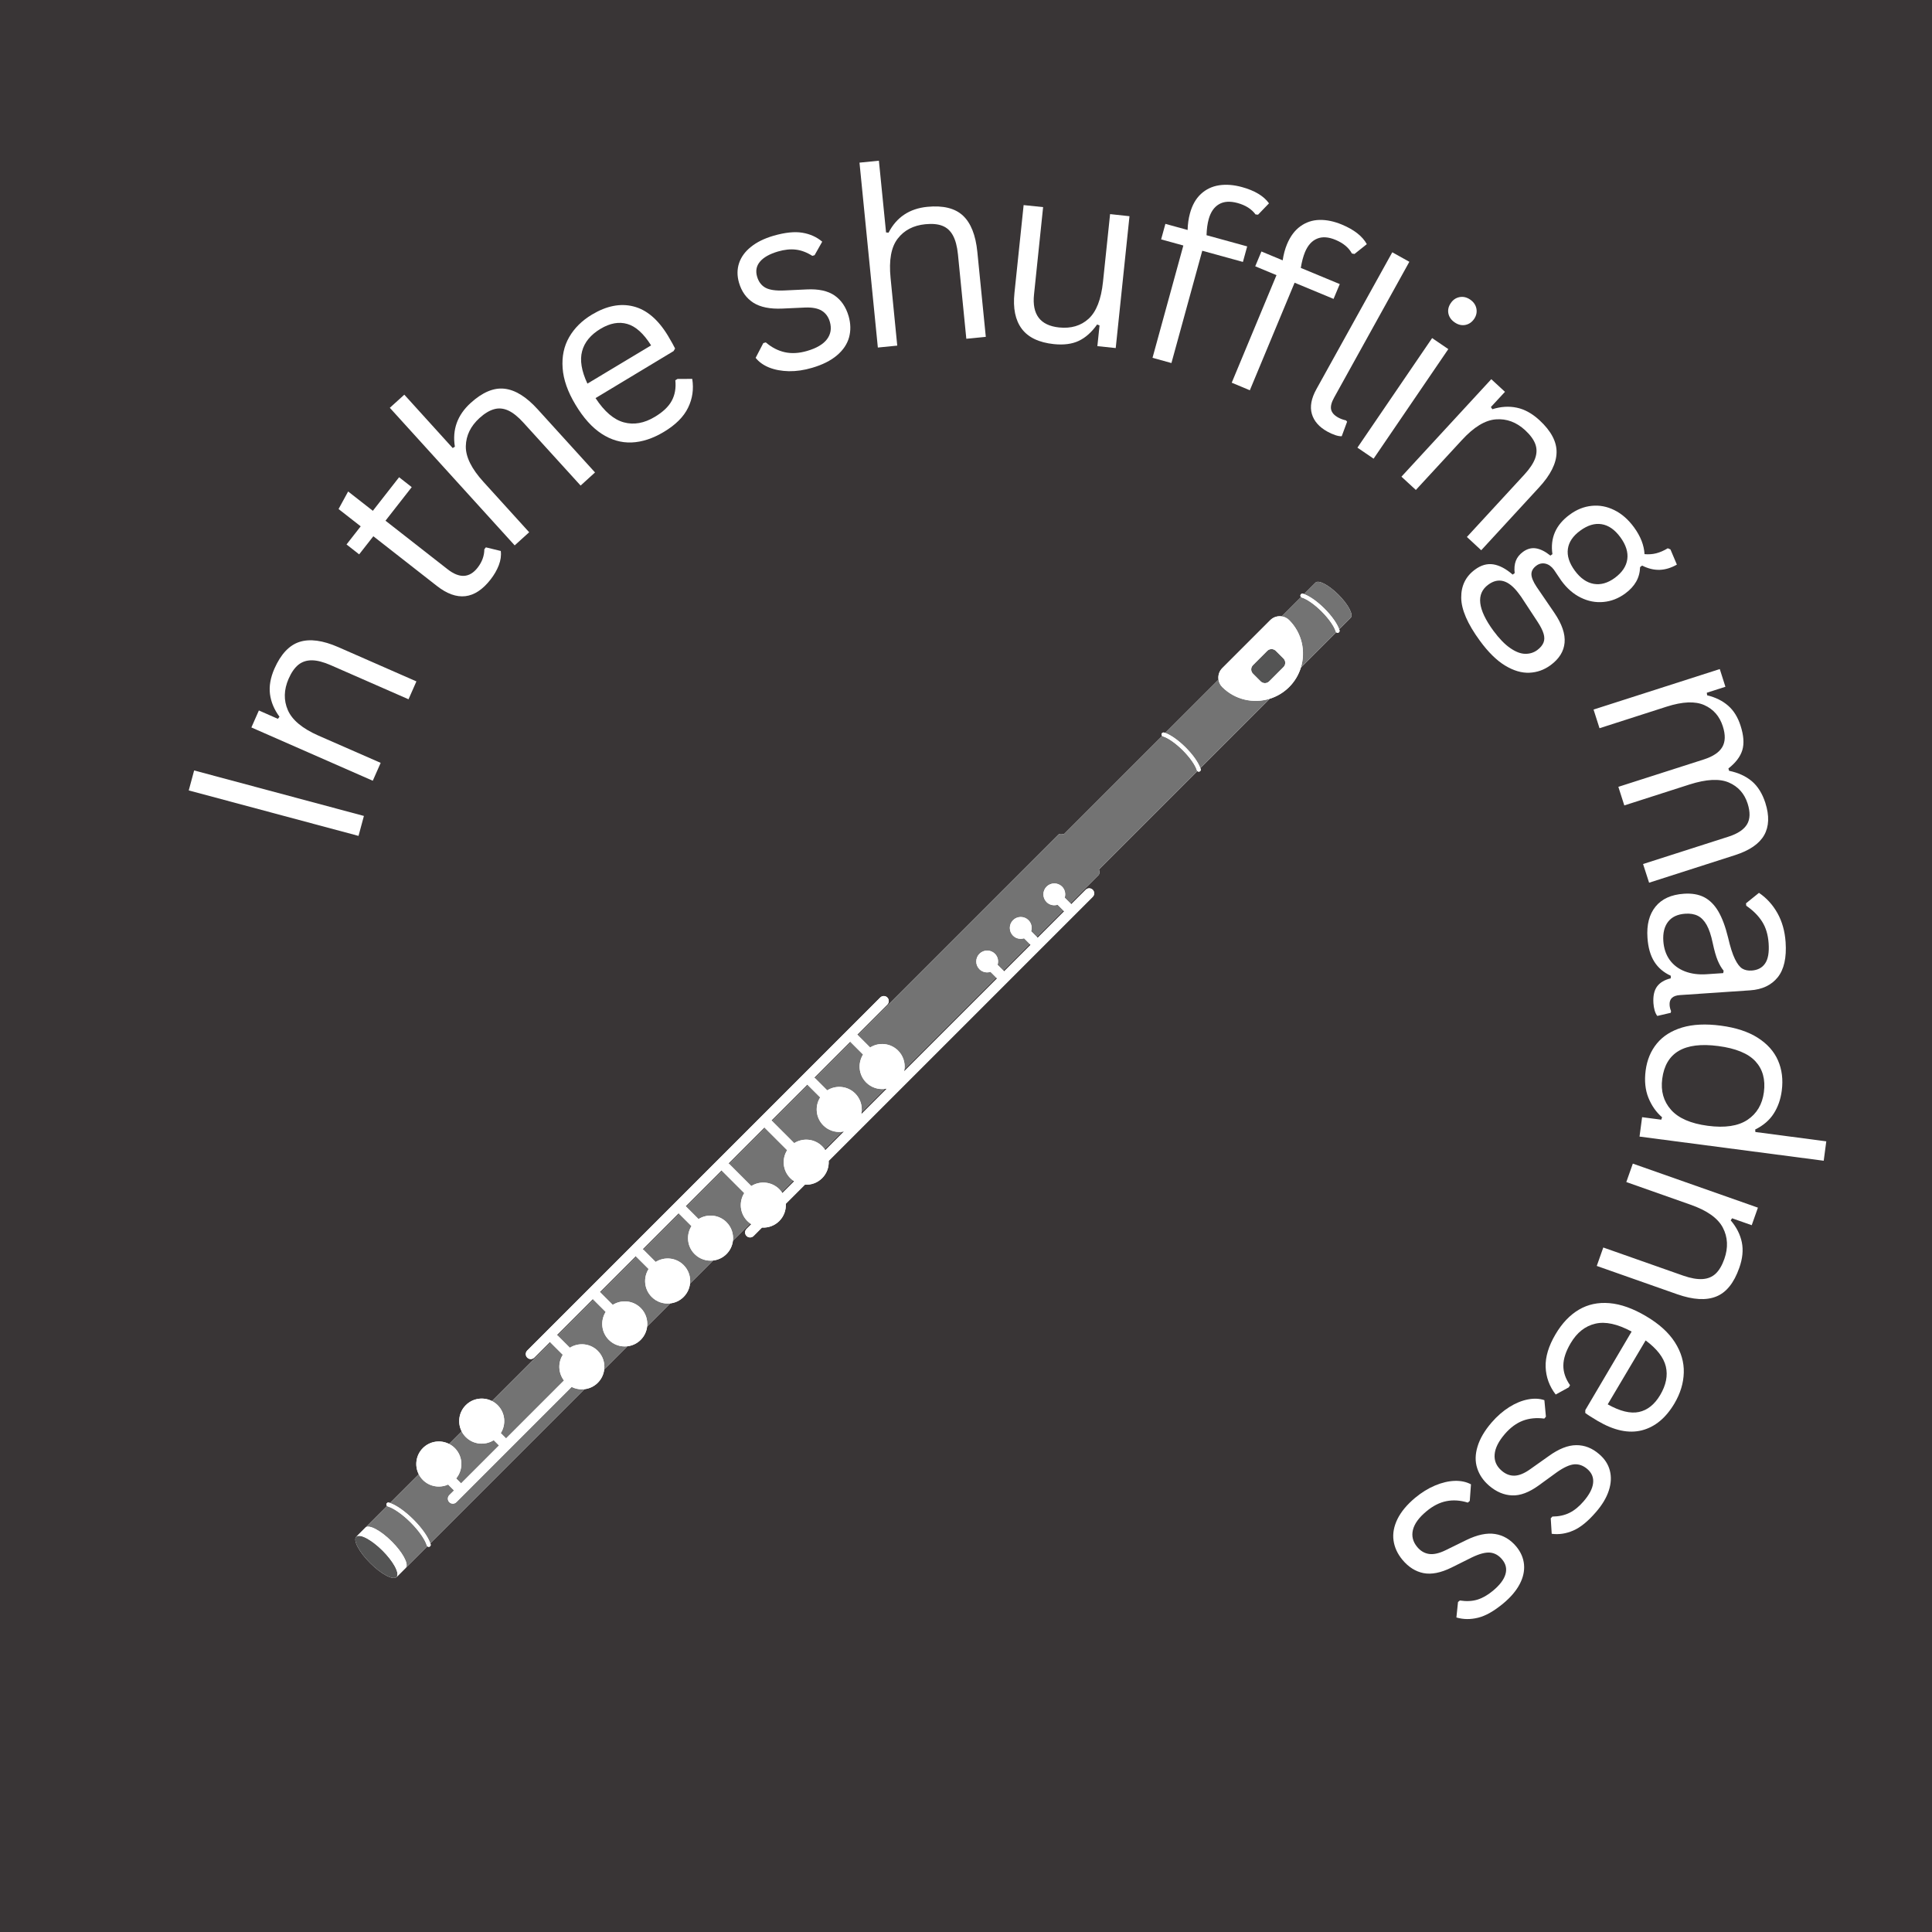 <svg xmlns="http://www.w3.org/2000/svg" xmlns:xlink="http://www.w3.org/1999/xlink" width="500" zoomAndPan="magnify" viewBox="0 0 375 375" height="500" preserveAspectRatio="xMidYMid meet" version="1.0"><defs><g/><clipPath id="03ddebc894"><path d="M 68.504 112.5 L 262.754 112.5 L 262.754 306.75 L 68.504 306.75 Z M 68.504 112.5 " clip-rule="nonzero"/></clipPath><clipPath id="dde68c8555"><path d="M 70 112.5 L 262.754 112.5 L 262.754 305 L 70 305 Z M 70 112.5 " clip-rule="nonzero"/></clipPath><clipPath id="4419c1ce81"><path d="M 68.504 125 L 250 125 L 250 306.75 L 68.504 306.75 Z M 68.504 125 " clip-rule="nonzero"/></clipPath><clipPath id="9c6588823b"><path d="M 69 119 L 253 119 L 253 306.75 L 69 306.75 Z M 69 119 " clip-rule="nonzero"/></clipPath></defs><rect x="-37.5" width="450" fill="#ffffff" y="-37.5" height="450" fill-opacity="1"/><rect x="-37.5" width="450" fill="#393536" y="-37.5" height="450" fill-opacity="1"/><g clip-path="url(#03ddebc894)"><path fill="#ffffff" d="M 259.809 115.441 C 257.926 113.559 255.93 112.504 255.344 113.086 L 253.113 115.316 C 253.047 115.289 252.973 115.258 252.902 115.238 C 252.699 115.176 252.484 115.289 252.422 115.496 C 252.375 115.645 252.426 115.797 252.535 115.895 L 248.789 119.641 C 248.004 119.52 247.172 119.758 246.566 120.363 L 237.234 129.695 C 236.629 130.301 236.391 131.133 236.512 131.922 L 226.168 142.266 C 226.098 142.238 226.023 142.207 225.957 142.188 C 225.75 142.125 225.535 142.238 225.473 142.441 C 225.426 142.594 225.477 142.746 225.586 142.844 L 206.488 161.941 C 205.996 161.797 205.613 161.82 205.398 162.035 L 166.504 200.93 L 166.391 200.816 L 172.227 194.98 C 172.605 194.605 172.605 193.992 172.227 193.613 C 171.852 193.238 171.238 193.238 170.859 193.613 L 122.711 241.762 C 122.711 241.766 122.711 241.766 122.711 241.766 L 114.387 250.09 C 114.383 250.09 114.383 250.09 114.383 250.094 L 106.059 258.414 C 106.059 258.414 106.059 258.418 106.059 258.418 L 102.332 262.141 C 101.957 262.52 101.957 263.133 102.332 263.508 C 102.523 263.699 102.77 263.793 103.016 263.793 C 103.266 263.793 103.512 263.699 103.699 263.508 L 106.742 260.469 L 106.855 260.582 L 95.492 271.945 C 93.848 271.105 91.785 271.371 90.41 272.746 C 89.035 274.121 88.77 276.184 89.609 277.828 L 87.164 280.27 C 85.523 279.43 83.457 279.695 82.082 281.07 C 80.707 282.449 80.441 284.512 81.281 286.156 L 75.703 291.73 C 75.637 291.707 75.562 291.676 75.492 291.652 C 75.289 291.59 75.074 291.707 75.012 291.91 C 74.965 292.059 75.016 292.215 75.125 292.312 L 70.926 296.508 L 69.152 298.281 L 69.152 298.285 C 68.484 298.949 69.695 301.242 71.855 303.398 C 74.012 305.559 76.305 306.77 76.969 306.102 L 76.973 306.102 L 78.746 304.328 C 78.773 304.301 78.797 304.27 78.816 304.238 L 78.828 304.246 L 82.945 300.129 C 83.02 300.199 83.113 300.246 83.215 300.246 C 83.254 300.246 83.293 300.238 83.328 300.227 C 83.531 300.164 83.648 299.949 83.586 299.746 C 83.566 299.684 83.539 299.621 83.516 299.559 L 113.434 269.641 C 114.383 269.535 115.305 269.121 116.031 268.391 C 116.762 267.664 117.176 266.742 117.281 265.789 L 121.758 261.316 C 122.707 261.207 123.629 260.793 124.359 260.062 C 125.086 259.336 125.504 258.414 125.609 257.465 L 130.086 252.988 C 131.035 252.883 131.957 252.465 132.684 251.738 C 133.414 251.008 133.828 250.09 133.938 249.137 L 138.41 244.664 C 139.359 244.555 140.281 244.141 141.012 243.41 C 141.738 242.684 142.156 241.762 142.262 240.812 L 145.613 237.461 C 145.684 237.512 145.758 237.562 145.832 237.609 L 144.906 238.535 C 144.527 238.914 144.527 239.523 144.906 239.902 C 145.094 240.09 145.34 240.184 145.59 240.184 C 145.836 240.184 146.082 240.09 146.273 239.902 L 147.902 238.27 C 149.105 238.34 150.336 237.922 151.254 237.004 C 152.172 236.082 152.594 234.855 152.523 233.652 L 156.23 229.945 C 157.434 230.016 158.66 229.594 159.578 228.676 C 160.5 227.758 160.918 226.531 160.848 225.324 L 195.582 190.594 L 202.094 184.078 C 202.094 184.078 202.094 184.078 202.098 184.078 L 212.102 174.074 C 212.477 173.695 212.477 173.086 212.102 172.707 C 211.723 172.328 211.109 172.328 210.734 172.707 L 207.926 175.512 L 207.746 175.328 L 213.219 169.855 C 213.434 169.641 213.453 169.258 213.312 168.766 L 232.41 149.668 C 232.484 149.738 232.578 149.781 232.684 149.781 C 232.719 149.781 232.758 149.777 232.797 149.766 C 233 149.703 233.113 149.488 233.051 149.281 C 233.035 149.223 233.004 149.156 232.98 149.098 L 246.449 135.629 C 247.828 135.203 249.129 134.445 250.223 133.355 C 251.316 132.262 252.07 130.961 252.5 129.578 L 259.359 122.719 C 259.434 122.789 259.527 122.836 259.629 122.836 C 259.668 122.836 259.707 122.828 259.742 122.816 C 259.949 122.754 260.062 122.539 260 122.336 C 259.98 122.273 259.953 122.211 259.93 122.148 L 262.168 119.91 C 262.75 119.324 261.695 117.328 259.809 115.441 Z M 108.223 259.215 L 108.109 259.102 L 115.07 252.141 L 115.18 252.254 Z M 116.547 250.887 L 116.434 250.773 L 123.395 243.816 L 123.508 243.926 Z M 124.875 242.559 L 124.762 242.449 L 131.719 235.488 L 131.832 235.602 Z M 133.199 234.234 L 133.086 234.121 L 140.047 227.164 L 140.16 227.273 Z M 141.527 225.91 L 141.414 225.797 L 148.371 218.836 L 148.484 218.949 Z M 151.859 231.578 C 151.812 231.508 151.762 231.434 151.711 231.363 L 153.938 229.133 C 154.012 229.184 154.082 229.234 154.156 229.281 Z M 149.852 217.582 L 149.738 217.469 L 156.699 210.512 L 156.812 210.625 Z M 160.188 223.254 C 160.141 223.18 160.09 223.109 160.035 223.035 L 163.391 219.684 C 163.535 219.668 163.684 219.645 163.828 219.609 Z M 158.18 209.258 L 158.066 209.145 L 165.023 202.184 L 165.137 202.297 Z M 167.168 216.273 C 167.199 216.125 167.223 215.98 167.238 215.832 L 171.715 211.359 C 171.863 211.34 172.008 211.316 172.152 211.285 Z M 175.492 207.945 C 175.523 207.801 175.551 207.656 175.566 207.508 L 193.348 189.727 L 193.531 189.91 Z M 194.898 188.543 L 194.715 188.359 L 199.863 183.211 L 200.043 183.395 Z M 201.41 182.027 L 201.23 181.844 L 206.379 176.695 L 206.559 176.879 Z M 201.41 182.027 " fill-opacity="1" fill-rule="nonzero"/></g><g clip-path="url(#dde68c8555)"><path fill="#737373" d="M 158.18 209.258 L 165.137 202.297 L 167.523 204.684 C 166.457 206.375 166.656 208.633 168.129 210.109 C 169.109 211.086 170.438 211.504 171.715 211.359 L 167.238 215.832 C 167.383 214.555 166.969 213.227 165.988 212.246 C 164.516 210.773 162.254 210.574 160.566 211.641 Z M 159.805 218.434 C 158.328 216.961 158.129 214.699 159.199 213.008 L 156.812 210.625 L 149.852 217.582 L 154.156 221.883 C 155.844 220.816 158.105 221.016 159.578 222.488 C 159.75 222.66 159.898 222.844 160.035 223.035 L 163.391 219.684 C 162.113 219.828 160.781 219.414 159.805 218.434 Z M 144.461 231.578 L 140.16 227.277 L 133.199 234.234 L 135.586 236.621 C 137.277 235.555 139.539 235.754 141.012 237.227 C 141.992 238.207 142.406 239.535 142.262 240.812 L 145.613 237.461 C 145.422 237.324 145.238 237.172 145.066 237.004 C 143.594 235.527 143.395 233.27 144.461 231.578 Z M 153.395 228.676 C 151.922 227.203 151.719 224.941 152.789 223.25 L 148.484 218.949 L 141.527 225.91 L 145.828 230.211 C 147.52 229.145 149.781 229.344 151.254 230.816 C 151.426 230.988 151.574 231.172 151.711 231.363 L 153.938 229.133 C 153.75 228.996 153.566 228.848 153.395 228.676 Z M 88.535 286.965 L 89.496 287.926 L 96.859 280.562 L 95.832 279.535 C 94.141 280.602 91.883 280.402 90.41 278.93 C 90.074 278.598 89.809 278.223 89.605 277.828 L 87.164 280.27 C 87.562 280.473 87.938 280.738 88.27 281.07 C 89.883 282.684 89.969 285.246 88.535 286.965 Z M 118.172 260.066 C 116.699 258.59 116.5 256.332 117.566 254.641 L 115.18 252.254 L 108.223 259.215 L 110.609 261.598 C 112.297 260.531 114.559 260.73 116.031 262.203 C 117.012 263.184 117.426 264.512 117.281 265.789 L 121.758 261.316 C 120.48 261.461 119.152 261.043 118.172 260.066 Z M 126.5 251.738 C 125.023 250.266 124.824 248.004 125.895 246.312 L 123.508 243.93 L 116.547 250.887 L 118.934 253.273 C 120.625 252.207 122.887 252.406 124.359 253.879 C 125.34 254.859 125.754 256.188 125.609 257.465 L 130.086 252.988 C 128.809 253.133 127.477 252.719 126.5 251.738 Z M 110.957 269.195 L 88.582 291.574 C 88.391 291.766 88.145 291.859 87.898 291.859 C 87.648 291.859 87.402 291.766 87.211 291.574 C 86.836 291.199 86.836 290.586 87.211 290.207 L 88.129 289.293 L 86.98 288.145 C 85.371 288.875 83.406 288.582 82.082 287.258 C 81.75 286.926 81.484 286.551 81.281 286.152 L 75.703 291.73 C 76.996 292.191 78.68 293.383 80.266 294.969 C 81.867 296.57 83.059 298.262 83.516 299.559 L 113.434 269.641 C 112.59 269.734 111.73 269.59 110.957 269.195 Z M 134.824 243.41 C 133.352 241.938 133.152 239.68 134.219 237.988 L 131.832 235.602 L 124.875 242.559 L 127.262 244.945 C 128.953 243.879 131.211 244.078 132.684 245.551 C 133.664 246.531 134.078 247.859 133.938 249.137 L 138.41 244.664 C 137.133 244.809 135.805 244.391 134.824 243.41 Z M 79.719 295.516 C 78.156 293.953 76.449 292.754 75.266 292.391 C 75.211 292.375 75.164 292.348 75.125 292.309 L 70.926 296.508 C 71.594 295.84 73.887 297.051 76.043 299.211 C 78.113 301.281 79.312 303.473 78.816 304.238 L 78.828 304.246 L 82.945 300.129 C 82.902 300.086 82.863 300.035 82.844 299.973 C 82.484 298.789 81.285 297.082 79.719 295.516 Z M 97.199 278.168 L 98.227 279.195 L 109.469 267.953 C 108.352 266.496 108.273 264.496 109.242 262.965 L 106.855 260.582 L 95.492 271.945 C 95.887 272.148 96.262 272.414 96.594 272.746 C 98.066 274.219 98.266 276.48 97.199 278.168 Z M 237.234 133.355 C 236.832 132.949 236.59 132.445 236.512 131.922 L 226.168 142.266 C 227.297 142.676 228.762 143.715 230.141 145.094 C 231.535 146.484 232.574 147.961 232.98 149.094 L 246.449 135.629 C 243.297 136.602 239.727 135.848 237.234 133.355 Z M 259.809 115.441 C 257.926 113.559 255.93 112.504 255.344 113.086 L 253.113 115.316 C 254.246 115.73 255.711 116.766 257.09 118.145 C 258.48 119.535 259.523 121.012 259.93 122.145 L 262.168 119.91 C 262.75 119.324 261.695 117.328 259.809 115.441 Z M 256.543 118.691 C 255.184 117.332 253.703 116.293 252.676 115.977 C 252.621 115.961 252.574 115.934 252.535 115.895 L 248.789 119.641 C 249.316 119.723 249.82 119.961 250.223 120.363 C 252.715 122.859 253.473 126.43 252.5 129.578 L 259.359 122.719 C 259.316 122.676 259.277 122.625 259.258 122.559 C 258.945 121.535 257.906 120.055 256.543 118.691 Z M 229.594 145.641 C 228.234 144.281 226.754 143.238 225.73 142.926 C 225.672 142.91 225.625 142.879 225.586 142.844 L 206.488 161.941 C 205.996 161.797 205.613 161.82 205.398 162.035 L 166.504 200.93 L 168.891 203.316 C 170.582 202.25 172.844 202.449 174.316 203.922 C 175.297 204.902 175.711 206.23 175.566 207.508 L 193.348 189.727 L 192.258 188.637 C 191.523 188.867 190.691 188.703 190.113 188.125 C 189.285 187.297 189.285 185.953 190.113 185.125 C 190.941 184.297 192.285 184.297 193.113 185.125 C 193.691 185.707 193.855 186.535 193.625 187.27 L 194.715 188.359 L 199.863 183.211 L 198.773 182.121 C 198.039 182.352 197.207 182.188 196.629 181.609 C 195.801 180.781 195.801 179.438 196.629 178.609 C 197.457 177.781 198.801 177.781 199.629 178.609 C 200.207 179.191 200.371 180.02 200.141 180.754 L 201.23 181.844 L 206.379 176.695 L 205.289 175.605 C 204.555 175.84 203.723 175.672 203.145 175.094 C 202.316 174.266 202.316 172.922 203.145 172.094 C 203.973 171.266 205.316 171.266 206.145 172.094 C 206.723 172.676 206.887 173.504 206.656 174.238 L 207.746 175.328 L 213.223 169.852 C 213.434 169.641 213.453 169.254 213.312 168.766 L 232.414 149.664 C 232.371 149.621 232.332 149.57 232.312 149.508 C 231.996 148.484 230.957 147.004 229.594 145.641 Z M 229.594 145.641 " fill-opacity="1" fill-rule="nonzero"/></g><path fill="#ffffff" d="M 230.141 145.094 C 231.535 146.484 232.574 147.961 232.98 149.094 C 233.004 149.156 233.031 149.223 233.051 149.281 C 233.113 149.488 233 149.703 232.793 149.766 C 232.758 149.777 232.719 149.781 232.68 149.781 C 232.578 149.781 232.484 149.738 232.41 149.664 C 232.367 149.621 232.332 149.57 232.312 149.508 C 231.996 148.484 230.957 147.004 229.598 145.641 C 228.234 144.281 226.754 143.238 225.73 142.926 C 225.676 142.91 225.629 142.879 225.586 142.844 C 225.477 142.746 225.426 142.594 225.473 142.441 C 225.535 142.238 225.75 142.125 225.957 142.188 C 226.023 142.207 226.098 142.238 226.168 142.266 C 227.297 142.676 228.762 143.715 230.141 145.094 Z M 253.113 115.316 C 253.043 115.289 252.973 115.258 252.902 115.238 C 252.699 115.176 252.484 115.289 252.422 115.496 C 252.375 115.645 252.426 115.797 252.535 115.895 C 252.574 115.934 252.621 115.961 252.676 115.977 C 253.703 116.293 255.184 117.332 256.543 118.691 C 257.906 120.055 258.945 121.535 259.262 122.559 C 259.281 122.625 259.316 122.676 259.359 122.719 C 259.434 122.789 259.527 122.836 259.629 122.836 C 259.668 122.836 259.707 122.828 259.742 122.816 C 259.945 122.754 260.062 122.539 260 122.336 C 259.98 122.273 259.953 122.211 259.93 122.148 C 259.523 121.012 258.48 119.539 257.09 118.148 C 255.711 116.766 254.246 115.73 253.113 115.316 Z M 75.703 291.73 C 75.633 291.707 75.562 291.672 75.492 291.652 C 75.289 291.59 75.074 291.703 75.012 291.91 C 74.965 292.059 75.016 292.211 75.125 292.309 C 75.164 292.348 75.211 292.375 75.266 292.391 C 76.449 292.754 78.156 293.953 79.719 295.516 C 81.285 297.082 82.484 298.789 82.848 299.973 C 82.867 300.035 82.902 300.086 82.945 300.129 C 83.02 300.199 83.113 300.246 83.215 300.246 C 83.254 300.246 83.293 300.238 83.328 300.227 C 83.531 300.164 83.648 299.949 83.586 299.746 C 83.566 299.684 83.539 299.621 83.516 299.559 C 83.059 298.262 81.867 296.57 80.266 294.969 C 78.68 293.383 76.996 292.191 75.703 291.73 Z M 75.703 291.73 " fill-opacity="1" fill-rule="nonzero"/><g clip-path="url(#4419c1ce81)"><path fill="#545454" d="M 76.969 306.102 C 76.305 306.77 74.012 305.559 71.855 303.398 C 69.695 301.242 68.484 298.949 69.152 298.285 C 69.504 297.934 70.305 298.102 71.301 298.656 C 72.195 299.156 73.246 299.965 74.27 300.984 C 75.289 302.008 76.098 303.059 76.598 303.953 C 77.152 304.949 77.32 305.75 76.969 306.102 Z M 249.125 127.82 L 247.633 126.328 C 247.176 125.871 246.434 125.871 245.973 126.328 L 243.199 129.105 C 242.742 129.562 242.742 130.305 243.199 130.762 L 244.691 132.254 C 245.148 132.711 245.891 132.711 246.348 132.254 L 249.125 129.477 C 249.582 129.02 249.582 128.277 249.125 127.82 Z M 249.125 127.82 " fill-opacity="1" fill-rule="nonzero"/></g><g clip-path="url(#9c6588823b)"><path fill="#ffffff" d="M 78.816 304.238 C 78.797 304.27 78.773 304.301 78.746 304.328 L 76.973 306.102 C 77.32 305.75 77.152 304.949 76.598 303.953 C 76.102 303.062 75.289 302.008 74.27 300.984 C 73.246 299.965 72.191 299.156 71.301 298.656 C 70.305 298.102 69.504 297.93 69.152 298.281 L 70.926 296.508 C 71.594 295.84 73.887 297.051 76.043 299.211 C 78.113 301.281 79.312 303.473 78.816 304.238 Z M 252.5 129.578 C 252.07 130.961 251.316 132.262 250.223 133.355 C 249.129 134.445 247.828 135.203 246.449 135.629 C 243.297 136.602 239.727 135.848 237.234 133.355 C 236.832 132.949 236.59 132.445 236.512 131.922 C 236.391 131.133 236.629 130.301 237.234 129.695 L 246.566 120.363 C 247.172 119.758 248.004 119.52 248.789 119.641 C 249.316 119.723 249.82 119.961 250.223 120.363 C 252.719 122.859 253.473 126.43 252.5 129.578 Z M 246.348 132.254 L 249.125 129.477 C 249.582 129.02 249.582 128.277 249.125 127.82 L 247.633 126.328 C 247.176 125.871 246.434 125.871 245.973 126.328 L 243.199 129.105 C 242.742 129.562 242.742 130.305 243.199 130.762 L 244.691 132.254 C 245.148 132.711 245.891 132.711 246.348 132.254 Z M 206.652 174.238 L 207.746 175.328 L 207.926 175.512 L 210.734 172.707 C 211.109 172.328 211.723 172.328 212.102 172.707 C 212.477 173.082 212.477 173.695 212.102 174.074 L 202.098 184.078 C 202.098 184.078 202.098 184.078 202.094 184.078 L 195.582 190.594 L 160.848 225.324 C 160.918 226.527 160.5 227.754 159.578 228.676 C 158.66 229.594 157.434 230.016 156.23 229.945 L 152.523 233.652 C 152.594 234.855 152.172 236.082 151.254 237 C 150.332 237.922 149.105 238.34 147.902 238.27 L 146.273 239.902 C 146.082 240.09 145.836 240.184 145.59 240.184 C 145.34 240.184 145.094 240.09 144.902 239.902 C 144.527 239.523 144.527 238.91 144.902 238.535 L 145.832 237.609 C 145.758 237.562 145.684 237.512 145.613 237.461 C 145.422 237.324 145.238 237.172 145.066 237 C 143.594 235.527 143.395 233.266 144.461 231.578 L 140.16 227.273 L 140.047 227.164 L 133.086 234.121 L 135.586 236.621 C 137.277 235.555 139.539 235.754 141.012 237.227 C 141.992 238.207 142.406 239.535 142.262 240.812 C 142.152 241.762 141.738 242.684 141.012 243.41 C 140.281 244.141 139.359 244.555 138.41 244.664 C 137.133 244.805 135.805 244.391 134.824 243.41 C 133.352 241.938 133.152 239.68 134.219 237.988 L 131.719 235.488 L 124.762 242.445 L 127.262 244.945 C 128.949 243.879 131.211 244.078 132.684 245.551 C 133.664 246.531 134.078 247.859 133.934 249.137 C 133.828 250.086 133.414 251.008 132.684 251.738 C 131.957 252.465 131.035 252.883 130.086 252.988 C 128.805 253.133 127.477 252.719 126.5 251.738 C 125.023 250.266 124.824 248.004 125.895 246.312 L 123.395 243.812 L 116.434 250.773 L 118.934 253.273 C 120.625 252.203 122.887 252.406 124.359 253.879 C 125.34 254.855 125.754 256.188 125.609 257.465 C 125.5 258.414 125.086 259.336 124.359 260.062 C 123.629 260.793 122.707 261.207 121.758 261.312 C 120.48 261.457 119.152 261.043 118.172 260.062 C 116.699 258.59 116.5 256.328 117.566 254.641 L 115.066 252.141 L 108.109 259.098 L 110.609 261.598 C 112.297 260.531 114.559 260.73 116.031 262.203 C 117.012 263.184 117.426 264.512 117.281 265.789 C 117.176 266.738 116.762 267.66 116.031 268.391 C 115.305 269.117 114.383 269.535 113.434 269.641 C 112.59 269.734 111.73 269.586 110.957 269.195 L 88.582 291.574 C 88.391 291.766 88.145 291.859 87.898 291.859 C 87.648 291.859 87.402 291.766 87.211 291.574 C 86.836 291.199 86.836 290.586 87.211 290.207 L 88.129 289.293 L 86.98 288.145 C 85.371 288.875 83.406 288.582 82.082 287.258 C 81.75 286.926 81.484 286.551 81.281 286.152 C 80.441 284.512 80.707 282.445 82.082 281.07 C 83.457 279.695 85.52 279.43 87.164 280.27 C 87.562 280.473 87.938 280.738 88.27 281.07 C 89.883 282.684 89.969 285.246 88.535 286.965 L 89.496 287.926 L 96.859 280.562 L 95.832 279.535 C 94.145 280.602 91.883 280.402 90.41 278.93 C 90.078 278.598 89.812 278.223 89.609 277.828 C 88.766 276.184 89.031 274.121 90.41 272.742 C 91.785 271.367 93.848 271.102 95.492 271.941 C 95.891 272.145 96.262 272.41 96.594 272.742 C 98.07 274.219 98.27 276.477 97.199 278.168 L 98.227 279.195 L 109.469 267.953 C 108.352 266.492 108.273 264.496 109.242 262.965 L 106.855 260.578 L 106.742 260.469 L 103.699 263.508 C 103.512 263.699 103.266 263.793 103.016 263.793 C 102.77 263.793 102.523 263.695 102.332 263.508 C 101.957 263.129 101.957 262.52 102.332 262.141 L 106.059 258.418 C 106.059 258.418 106.059 258.418 106.059 258.414 L 114.383 250.09 C 114.387 250.09 114.387 250.09 114.387 250.09 L 122.711 241.766 C 122.711 241.766 122.711 241.762 122.711 241.762 L 170.859 193.613 C 171.238 193.234 171.852 193.234 172.227 193.613 C 172.605 193.992 172.605 194.602 172.227 194.98 L 166.391 200.816 L 168.891 203.316 C 170.582 202.246 172.844 202.449 174.316 203.922 C 175.293 204.902 175.711 206.23 175.566 207.508 C 175.551 207.652 175.523 207.801 175.492 207.945 L 193.531 189.906 L 193.348 189.727 L 192.254 188.633 C 191.523 188.867 190.691 188.703 190.113 188.121 C 189.285 187.297 189.285 185.953 190.113 185.125 C 190.941 184.297 192.285 184.297 193.113 185.125 C 193.691 185.703 193.855 186.535 193.621 187.266 L 194.715 188.359 L 194.898 188.539 L 200.047 183.395 L 199.863 183.211 L 198.77 182.121 C 198.039 182.352 197.207 182.188 196.629 181.609 C 195.801 180.781 195.801 179.438 196.629 178.609 C 197.457 177.781 198.801 177.781 199.629 178.609 C 200.207 179.188 200.371 180.02 200.141 180.754 L 201.414 182.027 L 206.559 176.879 L 205.285 175.605 C 204.555 175.836 203.723 175.672 203.145 175.094 C 202.316 174.266 202.316 172.922 203.145 172.094 C 203.973 171.266 205.312 171.266 206.145 172.094 C 206.723 172.676 206.887 173.508 206.652 174.238 Z M 165.023 202.184 L 158.066 209.145 L 158.18 209.258 L 160.566 211.641 C 162.254 210.574 164.516 210.773 165.988 212.246 C 166.969 213.227 167.383 214.555 167.238 215.832 C 167.223 215.98 167.199 216.125 167.168 216.273 L 172.152 211.285 C 172.008 211.316 171.863 211.344 171.715 211.359 C 170.438 211.504 169.109 211.086 168.129 210.109 C 166.656 208.633 166.457 206.375 167.523 204.684 Z M 154.156 229.281 C 154.082 229.234 154.012 229.184 153.938 229.133 C 153.75 228.996 153.562 228.848 153.395 228.676 C 151.918 227.203 151.719 224.941 152.789 223.25 L 148.484 218.949 L 148.371 218.836 L 141.414 225.797 L 145.828 230.211 C 147.52 229.145 149.777 229.344 151.254 230.816 C 151.422 230.988 151.574 231.172 151.711 231.363 C 151.762 231.434 151.812 231.508 151.859 231.578 Z M 160.188 223.254 L 163.828 219.609 C 163.684 219.645 163.535 219.668 163.391 219.684 C 162.113 219.828 160.781 219.414 159.805 218.434 C 158.332 216.961 158.133 214.699 159.199 213.008 L 156.812 210.621 L 156.699 210.512 L 149.738 217.469 L 149.852 217.582 L 154.156 221.883 C 155.848 220.816 158.105 221.016 159.578 222.488 C 159.75 222.66 159.902 222.844 160.039 223.035 C 160.09 223.109 160.141 223.18 160.188 223.254 Z M 160.188 223.254 " fill-opacity="1" fill-rule="nonzero"/></g><g fill="#ffffff" fill-opacity="1"><g transform="translate(68.26, 167.232)"><g><path d="M 2.375 -8.859 L 1.328 -4.984 L -31.625 -13.812 L -30.578 -17.688 Z M 2.375 -8.859 "/></g></g></g><g fill="#ffffff" fill-opacity="1"><g transform="translate(70.56, 155.65)"><g><path d="M 1.797 -4.109 L -21.766 -14.453 L -20.312 -17.75 L -16.625 -16.125 L -16.312 -16.531 C -17.344 -17.926 -17.957 -19.391 -18.156 -20.922 C -18.352 -22.453 -18.066 -24.098 -17.297 -25.859 C -16.047 -28.691 -14.414 -30.426 -12.406 -31.062 C -10.406 -31.695 -7.906 -31.359 -4.906 -30.047 L 10.266 -23.391 L 8.734 -19.922 L -6.344 -26.531 C -7.77 -27.156 -8.992 -27.473 -10.016 -27.484 C -11.035 -27.492 -11.91 -27.207 -12.641 -26.625 C -13.367 -26.039 -14.004 -25.129 -14.547 -23.891 C -15.473 -21.754 -15.52 -19.727 -14.688 -17.812 C -13.852 -15.895 -11.879 -14.25 -8.766 -12.875 L 3.328 -7.578 Z M 1.797 -4.109 "/></g></g></g><g fill="#ffffff" fill-opacity="1"><g transform="translate(81.878, 130.99)"><g/></g></g><g fill="#ffffff" fill-opacity="1"><g transform="translate(86.808, 122.459)"><g><path d="M 7.5 -16.219 L 10.391 -15.516 C 10.504 -14.641 10.379 -13.723 10.016 -12.766 C 9.648 -11.805 9.109 -10.867 8.391 -9.953 C 5.359 -6.078 1.891 -5.672 -2.016 -8.734 L -14.344 -18.375 L -17.094 -14.859 L -19.547 -16.781 L -16.797 -20.297 L -21.094 -23.656 L -19.234 -27.062 L -14.438 -23.312 L -9.344 -29.828 L -6.891 -27.906 L -11.984 -21.391 L 0.047 -11.984 C 2.367 -10.16 4.316 -10.254 5.891 -12.266 C 6.754 -13.367 7.191 -14.562 7.203 -15.844 Z M 7.5 -16.219 "/></g></g></g><g fill="#ffffff" fill-opacity="1"><g transform="translate(96.587, 108.873)"><g><path d="M 3.312 -3.016 L -20.922 -29.719 L -18.109 -32.266 L -8.719 -21.906 L -8.297 -22.172 C -8.828 -25.492 -7.805 -28.32 -5.234 -30.656 C -2.941 -32.738 -0.754 -33.66 1.328 -33.422 C 3.422 -33.191 5.566 -31.863 7.766 -29.438 L 18.906 -17.172 L 16.109 -14.625 L 5.031 -26.812 C 3.988 -27.969 3.004 -28.758 2.078 -29.188 C 1.148 -29.613 0.238 -29.703 -0.656 -29.453 C -1.562 -29.211 -2.516 -28.641 -3.516 -27.734 C -5.242 -26.16 -6.129 -24.336 -6.172 -22.266 C -6.211 -20.203 -5.07 -17.895 -2.75 -15.344 L 6.125 -5.562 Z M 3.312 -3.016 "/></g></g></g><g fill="#ffffff" fill-opacity="1"><g transform="translate(115.893, 91.039)"><g><path d="M 14.844 -22.891 L -0.297 -13.766 C 1.41 -11.16 3.238 -9.594 5.188 -9.062 C 7.133 -8.531 9.141 -8.883 11.203 -10.125 C 12.773 -11.062 13.867 -12.098 14.484 -13.234 C 15.109 -14.379 15.344 -15.711 15.188 -17.234 L 15.609 -17.484 L 18.469 -17.5 C 18.789 -15.52 18.52 -13.648 17.656 -11.891 C 16.801 -10.129 15.234 -8.566 12.953 -7.203 C 10.816 -5.922 8.727 -5.238 6.688 -5.156 C 4.656 -5.082 2.711 -5.648 0.859 -6.859 C -0.984 -8.066 -2.664 -9.941 -4.188 -12.484 C -5.695 -14.984 -6.531 -17.352 -6.688 -19.594 C -6.852 -21.844 -6.43 -23.844 -5.422 -25.594 C -4.41 -27.352 -2.93 -28.816 -0.984 -29.984 C 1.848 -31.68 4.531 -32.207 7.062 -31.562 C 9.602 -30.926 11.82 -29.051 13.719 -25.938 C 14.457 -24.695 14.93 -23.848 15.141 -23.391 Z M 10.484 -24 C 9.035 -26.301 7.5 -27.688 5.875 -28.156 C 4.25 -28.633 2.516 -28.32 0.672 -27.219 C -1.254 -26.062 -2.445 -24.613 -2.906 -22.875 C -3.375 -21.145 -3.031 -19.047 -1.875 -16.578 Z M 10.484 -24 "/></g></g></g><g fill="#ffffff" fill-opacity="1"><g transform="translate(137.58, 78.458)"><g/></g></g><g fill="#ffffff" fill-opacity="1"><g transform="translate(146.217, 74.207)"><g><path d="M 11.406 -2.812 C 9.852 -2.352 8.352 -2.133 6.906 -2.156 C 5.469 -2.188 4.188 -2.426 3.062 -2.875 C 1.945 -3.332 1.078 -3.957 0.453 -4.75 L 1.938 -7.609 L 2.422 -7.75 C 3.566 -6.77 4.797 -6.133 6.109 -5.844 C 7.43 -5.551 8.879 -5.633 10.453 -6.094 C 12.273 -6.625 13.555 -7.379 14.297 -8.359 C 15.035 -9.336 15.223 -10.461 14.859 -11.734 C 14.578 -12.703 14.055 -13.422 13.297 -13.891 C 12.535 -14.359 11.461 -14.566 10.078 -14.516 L 5.625 -14.312 C 3.238 -14.207 1.363 -14.586 0 -15.453 C -1.352 -16.328 -2.281 -17.625 -2.781 -19.344 C -3.164 -20.676 -3.16 -21.938 -2.766 -23.125 C -2.367 -24.32 -1.602 -25.375 -0.469 -26.281 C 0.656 -27.195 2.109 -27.914 3.891 -28.438 C 6.16 -29.094 8.039 -29.289 9.531 -29.031 C 11.031 -28.781 12.312 -28.203 13.375 -27.297 L 11.891 -24.672 L 11.453 -24.547 C 10.391 -25.223 9.332 -25.625 8.281 -25.75 C 7.227 -25.883 6.062 -25.766 4.781 -25.391 C 3.156 -24.91 1.992 -24.254 1.297 -23.422 C 0.598 -22.598 0.41 -21.629 0.734 -20.516 C 1.023 -19.516 1.566 -18.797 2.359 -18.359 C 3.148 -17.93 4.363 -17.754 6 -17.828 L 10.375 -18.031 C 12.664 -18.145 14.461 -17.754 15.766 -16.859 C 17.066 -15.961 17.977 -14.625 18.5 -12.844 C 18.914 -11.395 18.941 -10.016 18.578 -8.703 C 18.211 -7.398 17.426 -6.238 16.219 -5.219 C 15.008 -4.195 13.406 -3.395 11.406 -2.812 Z M 11.406 -2.812 "/></g></g></g><g fill="#ffffff" fill-opacity="1"><g transform="translate(165.921, 67.896)"><g><path d="M 4.469 -0.438 L 0.906 -36.328 L 4.672 -36.703 L 6.062 -22.781 L 6.547 -22.734 C 8.098 -25.734 10.602 -27.406 14.062 -27.75 C 17.133 -28.051 19.441 -27.484 20.984 -26.047 C 22.523 -24.609 23.457 -22.258 23.781 -19 L 25.422 -2.516 L 21.641 -2.141 L 20.016 -18.531 C 19.859 -20.07 19.535 -21.289 19.047 -22.188 C 18.555 -23.094 17.875 -23.719 17 -24.062 C 16.133 -24.406 15.031 -24.508 13.688 -24.375 C 11.363 -24.145 9.57 -23.207 8.312 -21.562 C 7.051 -19.926 6.594 -17.391 6.938 -13.953 L 8.234 -0.812 Z M 4.469 -0.438 "/></g></g></g><g fill="#ffffff" fill-opacity="1"><g transform="translate(191.952, 64.981)"><g><path d="M 12.609 1.812 C 9.711 1.508 7.633 0.52 6.375 -1.156 C 5.113 -2.844 4.641 -5.16 4.953 -8.109 L 6.734 -25.172 L 10.516 -24.781 L 8.75 -7.812 C 8.344 -3.938 9.961 -1.805 13.609 -1.422 C 15.93 -1.18 17.844 -1.742 19.344 -3.109 C 20.852 -4.484 21.785 -6.879 22.141 -10.297 L 23.516 -23.422 L 27.281 -23.016 L 24.609 2.578 L 21.047 2.203 L 21.469 -1.812 L 21 -2 C 19.945 -0.508 18.766 0.547 17.453 1.172 C 16.148 1.797 14.535 2.008 12.609 1.812 Z M 12.609 1.812 "/></g></g></g><g fill="#ffffff" fill-opacity="1"><g transform="translate(218.171, 67.935)"><g><path d="M 22.031 -28.531 C 20.582 -28.926 19.383 -28.848 18.438 -28.297 C 17.488 -27.742 16.82 -26.781 16.438 -25.406 C 16.195 -24.531 16.055 -23.488 16.016 -22.281 L 23.906 -20.109 L 23.078 -17.094 L 15.188 -19.266 L 9.203 2.531 L 5.531 1.516 L 11.516 -20.281 L 7.203 -21.469 L 8.031 -24.484 L 12.344 -23.297 C 12.375 -24.441 12.523 -25.516 12.797 -26.516 C 13.234 -28.117 13.941 -29.375 14.922 -30.281 C 15.91 -31.195 17.086 -31.758 18.453 -31.969 C 19.816 -32.176 21.297 -32.062 22.891 -31.625 C 25.367 -30.945 27.117 -29.895 28.141 -28.469 L 26.016 -26.266 L 25.531 -26.312 C 24.758 -27.363 23.594 -28.102 22.031 -28.531 Z M 22.031 -28.531 "/></g></g></g><g fill="#ffffff" fill-opacity="1"><g transform="translate(233.781, 72.078)"><g><path d="M 25.453 -25.516 C 24.066 -26.098 22.867 -26.176 21.859 -25.75 C 20.848 -25.332 20.066 -24.461 19.516 -23.141 C 19.172 -22.305 18.898 -21.285 18.703 -20.078 L 26.266 -16.938 L 25.062 -14.062 L 17.5 -17.203 L 8.812 3.672 L 5.297 2.203 L 13.984 -18.672 L 9.859 -20.391 L 11.062 -23.266 L 15.188 -21.547 C 15.352 -22.68 15.633 -23.727 16.031 -24.688 C 16.676 -26.219 17.539 -27.375 18.625 -28.156 C 19.719 -28.945 20.953 -29.359 22.328 -29.391 C 23.711 -29.422 25.164 -29.117 26.688 -28.484 C 29.062 -27.492 30.672 -26.227 31.516 -24.688 L 29.125 -22.781 L 28.625 -22.875 C 28.008 -24.008 26.953 -24.891 25.453 -25.516 Z M 25.453 -25.516 "/></g></g></g><g fill="#ffffff" fill-opacity="1"><g transform="translate(248.912, 78.391)"><g><path d="M 8.719 5.375 C 7.133 4.5 6.133 3.359 5.719 1.953 C 5.312 0.547 5.602 -1.051 6.594 -2.844 L 21.328 -29.422 L 24.641 -27.578 L 10.047 -1.234 C 9.523 -0.297 9.328 0.473 9.453 1.078 C 9.586 1.691 10.039 2.211 10.812 2.641 C 11.281 2.898 11.785 3.086 12.328 3.203 L 12.562 3.453 L 11.516 6.281 C 11.172 6.301 10.75 6.227 10.25 6.062 C 9.75 5.895 9.238 5.664 8.719 5.375 Z M 8.719 5.375 "/></g></g></g><g fill="#ffffff" fill-opacity="1"><g transform="translate(259.772, 84.356)"><g><path d="M 22.578 -21.781 C 21.91 -22.238 21.504 -22.816 21.359 -23.516 C 21.223 -24.211 21.379 -24.883 21.828 -25.531 C 22.254 -26.164 22.82 -26.551 23.531 -26.688 C 24.238 -26.82 24.926 -26.66 25.594 -26.203 C 26.258 -25.742 26.66 -25.16 26.797 -24.453 C 26.93 -23.754 26.785 -23.086 26.359 -22.453 C 25.91 -21.805 25.332 -21.414 24.625 -21.281 C 23.926 -21.156 23.242 -21.32 22.578 -21.781 Z M 6.844 4.672 L 3.703 2.531 L 18.203 -18.734 L 21.344 -16.594 Z M 6.844 4.672 "/></g></g></g><g fill="#ffffff" fill-opacity="1"><g transform="translate(268.723, 89.491)"><g><path d="M 3.297 3.031 L 20.734 -15.891 L 23.391 -13.438 L 20.656 -10.484 L 20.938 -10.062 C 22.594 -10.582 24.176 -10.68 25.688 -10.359 C 27.195 -10.047 28.66 -9.238 30.078 -7.938 C 32.348 -5.844 33.457 -3.742 33.406 -1.641 C 33.363 0.461 32.227 2.719 30 5.125 L 18.781 17.312 L 16 14.734 L 27.156 2.625 C 28.207 1.477 28.906 0.426 29.25 -0.531 C 29.594 -1.5 29.602 -2.422 29.281 -3.297 C 28.957 -4.172 28.301 -5.066 27.312 -5.984 C 25.602 -7.555 23.707 -8.258 21.625 -8.094 C 19.539 -7.938 17.348 -6.602 15.047 -4.094 L 6.094 5.609 Z M 3.297 3.031 "/></g></g></g><g fill="#ffffff" fill-opacity="1"><g transform="translate(288.2, 107.216)"><g><path d="M -0.953 17.156 C -3.359 13.875 -4.566 11.082 -4.578 8.781 C -4.598 6.477 -3.707 4.664 -1.906 3.344 C -0.738 2.477 0.445 2.141 1.656 2.328 C 2.863 2.523 4.113 3.188 5.406 4.312 L 5.797 4.031 C 5.691 3.125 5.766 2.332 6.016 1.656 C 6.273 0.977 6.742 0.391 7.422 -0.109 C 8.223 -0.691 9.055 -0.914 9.922 -0.781 C 10.797 -0.645 11.734 -0.176 12.734 0.625 L 13.125 0.344 C 12.664 -2.789 13.781 -5.344 16.469 -7.312 C 17.812 -8.312 19.238 -8.883 20.75 -9.031 C 22.258 -9.188 23.723 -8.91 25.141 -8.203 C 26.566 -7.504 27.836 -6.395 28.953 -4.875 C 30.234 -3.125 30.914 -1.383 31 0.344 C 31.812 0.414 32.578 0.359 33.297 0.172 C 34.016 -0.016 34.754 -0.336 35.516 -0.797 L 36.031 -0.578 L 37.281 2.375 C 36.145 3.02 35.023 3.359 33.922 3.391 C 32.816 3.422 31.688 3.145 30.531 2.562 L 30.141 2.859 C 30.109 3.91 29.852 4.852 29.375 5.688 C 28.895 6.531 28.188 7.297 27.25 7.984 C 25.945 8.941 24.539 9.488 23.031 9.625 C 21.531 9.77 20.062 9.488 18.625 8.781 C 17.195 8.082 15.938 6.984 14.844 5.484 C 14.719 5.305 14.5 4.984 14.188 4.516 C 13.852 3.992 13.598 3.613 13.422 3.375 C 12.941 2.727 12.391 2.332 11.766 2.188 C 11.141 2.051 10.562 2.176 10.031 2.562 C 9.375 3.039 9.047 3.598 9.047 4.234 C 9.055 4.879 9.395 5.703 10.062 6.703 L 13.5 11.734 C 14.977 13.91 15.641 15.844 15.484 17.531 C 15.336 19.219 14.426 20.676 12.75 21.906 C 11.508 22.812 10.145 23.297 8.656 23.359 C 7.164 23.43 5.594 22.969 3.938 21.969 C 2.289 20.969 0.66 19.363 -0.953 17.156 Z M 17.469 3.547 C 18.551 5.016 19.77 5.867 21.125 6.109 C 22.488 6.348 23.859 5.961 25.234 4.953 C 26.66 3.898 27.469 2.691 27.656 1.328 C 27.844 -0.035 27.395 -1.457 26.312 -2.938 C 25.227 -4.414 24.016 -5.258 22.672 -5.469 C 21.336 -5.688 19.945 -5.266 18.5 -4.203 C 17.102 -3.18 16.312 -2.004 16.125 -0.672 C 15.938 0.66 16.383 2.066 17.469 3.547 Z M 1.672 15.219 C 2.797 16.738 3.883 17.859 4.938 18.578 C 5.988 19.305 6.953 19.676 7.828 19.688 C 8.703 19.707 9.484 19.469 10.172 18.969 C 10.773 18.52 11.18 18.035 11.391 17.516 C 11.598 17.004 11.602 16.426 11.406 15.781 C 11.219 15.133 10.82 14.352 10.219 13.438 L 7.047 8.609 L 6.547 7.938 C 4.617 5.363 2.66 4.805 0.672 6.266 C -1.734 8.035 -1.398 11.02 1.672 15.219 Z M 1.672 15.219 "/></g></g></g><g fill="#ffffff" fill-opacity="1"><g transform="translate(302.175, 126.807)"><g/></g></g><g fill="#ffffff" fill-opacity="1"><g transform="translate(307.933, 133.458)"><g><path d="M 1.375 4.266 L 25.875 -3.594 L 26.969 -0.156 L 23.359 1 L 23.422 1.5 C 25.055 1.895 26.414 2.566 27.5 3.516 C 28.582 4.461 29.383 5.754 29.906 7.391 C 30.52 9.285 30.633 10.867 30.25 12.141 C 29.863 13.41 28.961 14.598 27.547 15.703 L 27.688 16.156 C 29.457 16.52 30.926 17.191 32.094 18.172 C 33.258 19.16 34.133 20.562 34.719 22.375 C 35.52 24.883 35.441 26.977 34.484 28.656 C 33.523 30.332 31.648 31.617 28.859 32.516 L 12.156 37.875 L 10.984 34.25 L 27.609 28.922 C 29.379 28.348 30.566 27.551 31.172 26.531 C 31.773 25.52 31.812 24.18 31.281 22.516 C 30.656 20.566 29.438 19.203 27.625 18.422 C 25.812 17.641 23.27 17.77 20 18.812 L 7.344 22.875 L 6.188 19.266 L 22.812 13.938 C 24.582 13.363 25.766 12.566 26.359 11.547 C 26.961 10.523 27 9.188 26.469 7.531 C 25.844 5.57 24.645 4.195 22.875 3.406 C 21.102 2.613 18.664 2.711 15.562 3.703 L 2.531 7.891 Z M 1.375 4.266 "/></g></g></g><g fill="#ffffff" fill-opacity="1"><g transform="translate(319.539, 171.412)"><g><path d="M 0.234 10.609 C 0.055 8.086 0.578 6.07 1.797 4.562 C 3.016 3.062 4.852 2.227 7.312 2.062 C 8.844 1.957 10.148 2.18 11.234 2.734 C 12.316 3.297 13.234 4.211 13.984 5.484 C 14.734 6.766 15.363 8.453 15.875 10.547 C 16.301 12.391 16.742 13.781 17.203 14.719 C 17.66 15.664 18.141 16.289 18.641 16.594 C 19.141 16.895 19.754 17.02 20.484 16.969 C 21.648 16.883 22.516 16.422 23.078 15.578 C 23.648 14.742 23.875 13.441 23.75 11.672 C 23.633 10.004 23.211 8.602 22.484 7.469 C 21.766 6.332 20.738 5.305 19.406 4.391 L 19.359 3.922 L 21.875 1.891 C 23.344 2.879 24.535 4.188 25.453 5.812 C 26.367 7.438 26.898 9.316 27.047 11.453 C 27.254 14.473 26.742 16.75 25.516 18.281 C 24.285 19.812 22.5 20.656 20.156 20.812 L 6.531 21.734 C 5.113 21.828 4.445 22.477 4.531 23.688 C 4.562 24.082 4.656 24.469 4.812 24.844 L 4.75 25.172 L 2.141 25.781 C 1.93 25.52 1.758 25.16 1.625 24.703 C 1.5 24.254 1.422 23.797 1.391 23.328 C 1.297 21.91 1.535 20.816 2.109 20.047 C 2.68 19.285 3.562 18.766 4.75 18.484 L 4.766 17.984 C 3.367 17.348 2.297 16.43 1.547 15.234 C 0.797 14.035 0.359 12.492 0.234 10.609 Z M 3.312 11.25 C 3.414 12.688 3.828 13.906 4.547 14.906 C 5.273 15.906 6.254 16.645 7.484 17.125 C 8.723 17.602 10.117 17.789 11.672 17.688 L 14.938 17.469 L 15.016 17 C 14.578 16.469 14.191 15.801 13.859 15 C 13.523 14.195 13.203 13.062 12.891 11.594 C 12.586 10.125 12.195 8.961 11.719 8.109 C 11.238 7.266 10.664 6.676 10 6.344 C 9.332 6.008 8.523 5.875 7.578 5.938 C 6.078 6.039 4.961 6.562 4.234 7.5 C 3.516 8.438 3.207 9.688 3.312 11.25 Z M 3.312 11.25 "/></g></g></g><g fill="#ffffff" fill-opacity="1"><g transform="translate(321.638, 194.611)"><g><path d="M -2.219 13.172 C -1.945 11.109 -1.219 9.359 -0.031 7.922 C 1.145 6.492 2.773 5.461 4.859 4.828 C 6.953 4.203 9.457 4.082 12.375 4.469 C 15.289 4.852 17.676 5.633 19.531 6.812 C 21.395 8 22.707 9.469 23.469 11.219 C 24.238 12.977 24.484 14.93 24.203 17.078 C 23.984 18.773 23.461 20.258 22.641 21.531 C 21.828 22.812 20.629 23.844 19.047 24.625 L 19.078 25.109 L 32.844 26.922 L 32.344 30.688 L -3.406 26 L -2.906 22.234 L 0.812 22.719 L 0.969 22.25 C -0.188 21.25 -1.07 19.984 -1.688 18.453 C -2.301 16.922 -2.477 15.16 -2.219 13.172 Z M 1 14.781 C 0.688 17.156 1.254 19.16 2.703 20.797 C 4.148 22.43 6.531 23.469 9.844 23.906 C 13.164 24.344 15.734 23.957 17.547 22.75 C 19.359 21.539 20.422 19.75 20.734 17.375 C 21.055 14.926 20.508 12.93 19.094 11.391 C 17.676 9.859 15.266 8.867 11.859 8.422 C 5.285 7.555 1.664 9.676 1 14.781 Z M 1 14.781 "/></g></g></g><g fill="#ffffff" fill-opacity="1"><g transform="translate(318.415, 221.623)"><g><path d="M -1.484 4.234 L 22.797 12.781 L 21.594 16.188 L 17.781 14.844 L 17.516 15.25 C 18.641 16.57 19.359 17.988 19.672 19.5 C 19.984 21.02 19.816 22.68 19.172 24.484 C 18.148 27.398 16.66 29.25 14.703 30.031 C 12.754 30.82 10.234 30.676 7.141 29.594 L -8.484 24.094 L -7.219 20.516 L 8.312 25.984 C 9.781 26.492 11.023 26.711 12.047 26.641 C 13.066 26.578 13.914 26.227 14.594 25.594 C 15.27 24.957 15.832 24.004 16.281 22.734 C 17.051 20.535 16.953 18.508 15.984 16.656 C 15.016 14.812 12.922 13.328 9.703 12.203 L -2.75 7.812 Z M -1.484 4.234 "/></g></g></g><g fill="#ffffff" fill-opacity="1"><g transform="translate(309.899, 246.488)"><g><path d="M -2.188 27.203 L 6.797 11.969 C 4.055 10.488 1.707 9.977 -0.25 10.438 C -2.219 10.895 -3.812 12.156 -5.031 14.219 C -5.969 15.801 -6.441 17.238 -6.453 18.531 C -6.473 19.832 -6.039 21.113 -5.156 22.375 L -5.406 22.797 L -7.938 24.188 C -9.164 22.594 -9.816 20.816 -9.891 18.859 C -9.961 16.898 -9.32 14.773 -7.969 12.484 C -6.707 10.348 -5.195 8.758 -3.438 7.719 C -1.688 6.688 0.289 6.266 2.5 6.453 C 4.707 6.641 7.082 7.488 9.625 9 C 12.133 10.477 13.992 12.164 15.203 14.062 C 16.41 15.957 16.984 17.914 16.922 19.938 C 16.867 21.969 16.266 23.961 15.109 25.922 C 13.43 28.754 11.32 30.492 8.781 31.141 C 6.238 31.785 3.391 31.18 0.234 29.328 C -0.992 28.598 -1.805 28.078 -2.203 27.766 Z M 2.156 26.094 C 4.539 27.438 6.562 27.93 8.219 27.578 C 9.875 27.223 11.25 26.125 12.344 24.281 C 13.488 22.344 13.852 20.5 13.438 18.75 C 13.02 17 11.711 15.312 9.516 13.688 Z M 2.156 26.094 "/></g></g></g><g fill="#ffffff" fill-opacity="1"><g transform="translate(297.545, 267.536)"><g><path d="M -8.031 8.578 C -6.969 7.348 -5.82 6.348 -4.594 5.578 C -3.375 4.816 -2.172 4.32 -0.984 4.094 C 0.191 3.863 1.258 3.91 2.219 4.234 L 2.516 7.438 L 2.203 7.812 C 0.68 7.613 -0.703 7.75 -1.953 8.219 C -3.211 8.695 -4.379 9.555 -5.453 10.797 C -6.68 12.223 -7.344 13.551 -7.438 14.781 C -7.539 16.008 -7.086 17.055 -6.078 17.922 C -5.316 18.586 -4.488 18.91 -3.594 18.891 C -2.695 18.867 -1.688 18.457 -0.562 17.656 L 3.078 15.078 C 5.016 13.68 6.789 12.977 8.406 12.969 C 10.02 12.957 11.504 13.539 12.859 14.719 C 13.922 15.625 14.609 16.68 14.922 17.891 C 15.242 19.109 15.176 20.41 14.719 21.797 C 14.27 23.18 13.438 24.57 12.219 25.969 C 10.676 27.758 9.207 28.953 7.812 29.547 C 6.426 30.148 5.035 30.359 3.641 30.172 L 3.453 27.172 L 3.766 26.828 C 5.023 26.816 6.129 26.578 7.078 26.109 C 8.035 25.641 8.945 24.898 9.812 23.891 C 10.926 22.609 11.547 21.43 11.672 20.359 C 11.805 19.285 11.438 18.367 10.562 17.609 C 9.77 16.93 8.926 16.625 8.031 16.688 C 7.133 16.758 6.016 17.266 4.672 18.203 L 1.125 20.781 C -0.738 22.133 -2.457 22.781 -4.031 22.719 C -5.613 22.664 -7.109 22.035 -8.516 20.828 C -9.648 19.848 -10.422 18.711 -10.828 17.422 C -11.242 16.141 -11.219 14.738 -10.75 13.219 C -10.289 11.695 -9.383 10.148 -8.031 8.578 Z M -8.031 8.578 "/></g></g></g><g fill="#ffffff" fill-opacity="1"><g transform="translate(284.015, 283.576)"><g><path d="M -9.328 7.141 C -8.086 6.109 -6.797 5.312 -5.453 4.75 C -4.117 4.195 -2.848 3.898 -1.641 3.859 C -0.441 3.828 0.602 4.051 1.5 4.531 L 1.266 7.75 L 0.891 8.078 C -0.566 7.629 -1.953 7.535 -3.266 7.797 C -4.586 8.055 -5.879 8.711 -7.141 9.766 C -8.598 10.973 -9.473 12.176 -9.766 13.375 C -10.055 14.57 -9.781 15.676 -8.938 16.688 C -8.289 17.469 -7.52 17.922 -6.625 18.047 C -5.738 18.172 -4.676 17.93 -3.438 17.328 L 0.578 15.359 C 2.711 14.316 4.578 13.922 6.172 14.172 C 7.773 14.422 9.148 15.234 10.297 16.609 C 11.18 17.68 11.68 18.844 11.797 20.094 C 11.91 21.352 11.629 22.625 10.953 23.906 C 10.273 25.195 9.223 26.438 7.797 27.625 C 5.984 29.133 4.344 30.066 2.875 30.422 C 1.414 30.785 0.016 30.77 -1.328 30.375 L -1.016 27.375 L -0.656 27.078 C 0.582 27.273 1.707 27.223 2.719 26.922 C 3.727 26.617 4.742 26.039 5.766 25.188 C 7.078 24.102 7.883 23.039 8.188 22 C 8.5 20.957 8.285 19.992 7.547 19.109 C 6.879 18.305 6.094 17.863 5.188 17.781 C 4.289 17.707 3.109 18.023 1.641 18.734 L -2.281 20.688 C -4.352 21.707 -6.16 22.066 -7.703 21.766 C -9.254 21.461 -10.625 20.598 -11.812 19.172 C -12.77 18.016 -13.344 16.766 -13.531 15.422 C -13.719 14.078 -13.461 12.691 -12.766 11.266 C -12.066 9.848 -10.922 8.473 -9.328 7.141 Z M -9.328 7.141 "/></g></g></g><g fill="#ffffff" fill-opacity="1"><g transform="translate(267.229, 297.258)"><g/></g></g></svg>